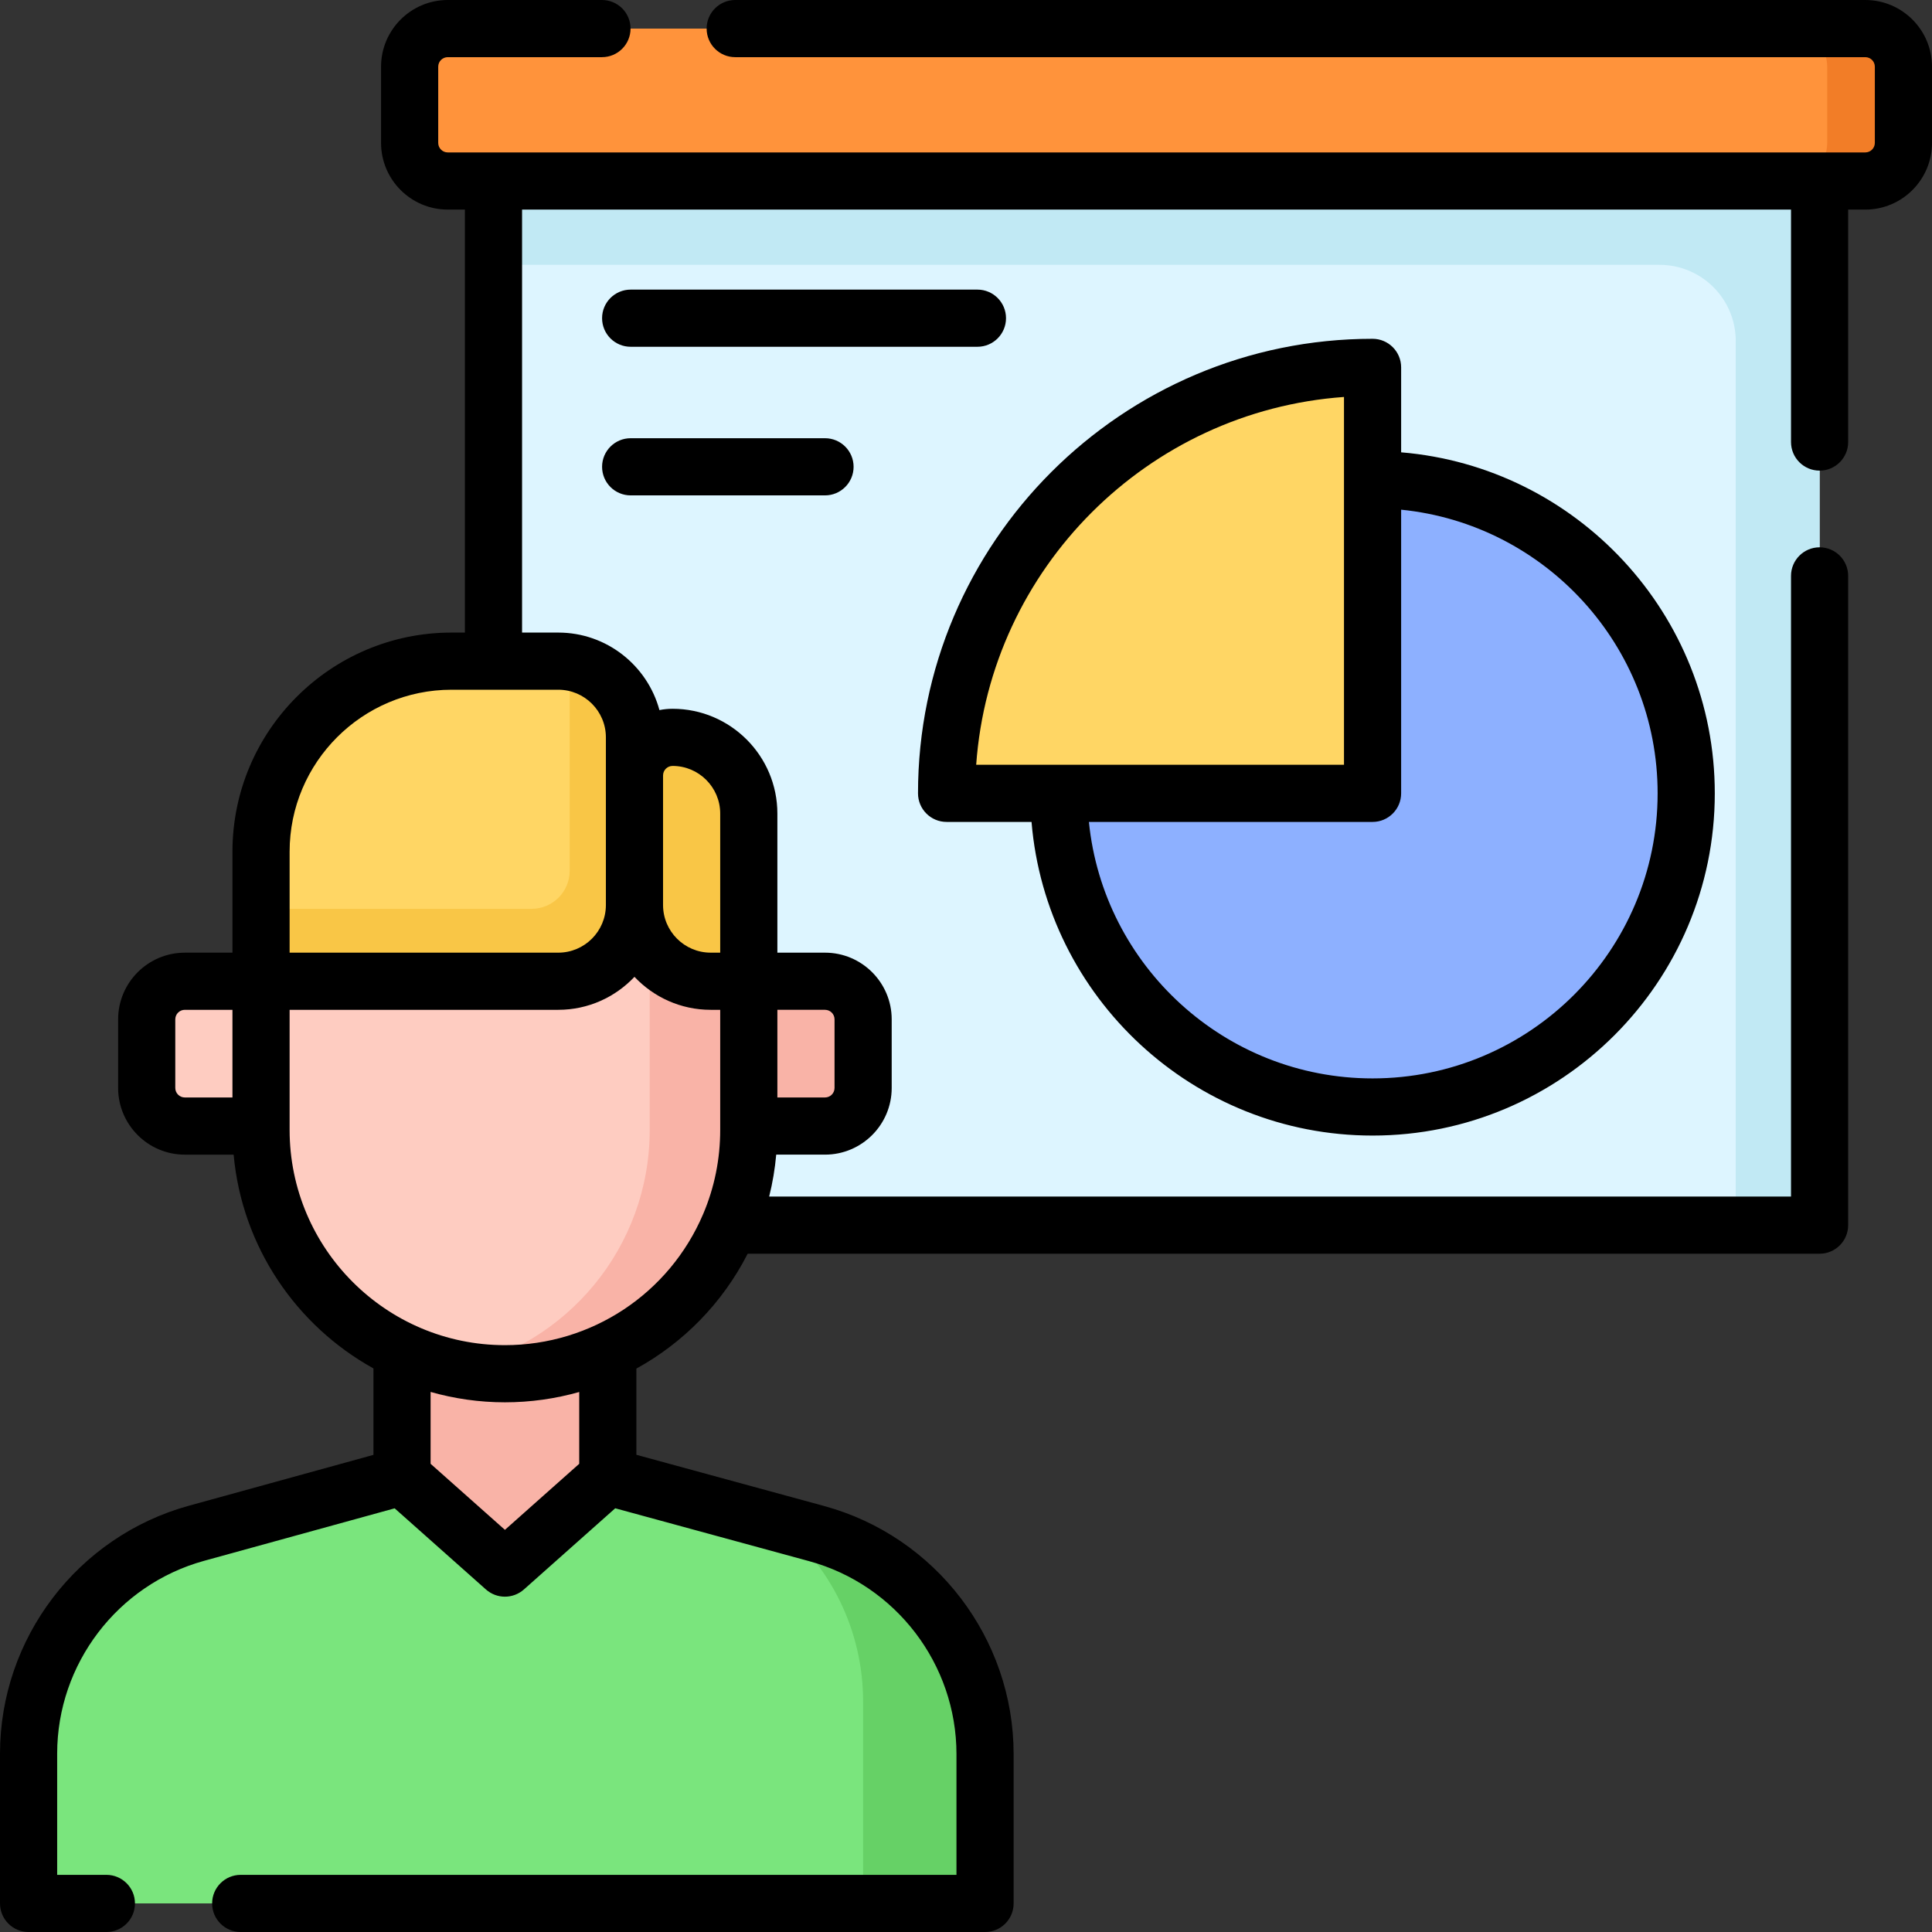 <svg height="512pt" viewBox="0 0 512 512" width="512pt" xmlns="http://www.w3.org/2000/svg"><rect x="0" y="0" width="512" height="512" fill="#333333" stroke="none"/><path d="m130.777 48.977h351.434v275.695h-351.434zm0 0" fill="#ddf5ff"/><path d="m130.777 48.977v21.207h309.02c11.152 0 20.195 9.043 20.195 20.199v234.289h22.219v-275.695zm0 0" fill="#c1e9f4"/><path d="m494.328 47.969h-375.668c-5.578 0-10.102-4.523-10.102-10.102v-20.195c0-5.574 4.523-10.098 10.102-10.098h375.668c5.578 0 10.098 4.52 10.098 10.098v20.199c0 5.574-4.52 10.098-10.098 10.098zm0 0" fill="#ff933b"/><path d="m494.328 7.574h-20.199c5.578 0 10.102 4.52 10.102 10.098v20.199c0 5.574-4.523 10.098-10.102 10.098h20.199c5.574 0 10.098-4.52 10.098-10.098v-20.199c0-5.578-4.52-10.098-10.098-10.098zm0 0" fill="#f27d27"/><path d="m363.742 127.125v83.117h-83.117c0 45.906 37.215 83.121 83.117 83.121 45.906 0 83.121-37.215 83.121-83.121 0-45.902-37.215-83.117-83.121-83.117zm0 0" fill="#8db0ff"/><path d="m363.742 97.359c-62.344 0-112.883 50.539-112.883 112.883h112.883zm0 0" fill="#ffd664"/><path d="m48.977 298.414h20.199v-38.375h-20.199c-5.574 0-10.098 4.52-10.098 10.098v18.18c0 5.578 4.523 10.098 10.098 10.098zm0 0" fill="#feccc1"/><path d="m218.637 298.414h-20.199v-38.375h20.199c5.574 0 10.098 4.52 10.098 10.098v18.18c0 5.578-4.523 10.098-10.098 10.098zm0 0" fill="#f9b3a7"/><path d="m133.809 391.32h-27.27l-54.469 15.008c-26.285 7.242-44.496 31.152-44.496 58.414v39.684h253.477v-39.559c0-27.324-18.289-51.266-44.652-58.457l-55.324-15.09zm0 0" fill="#7ae57d"/><path d="m216.398 406.41-10.438-2.848c14.062 11.242 22.773 28.484 22.773 47.34v53.523h32.316v-39.559c0-27.324-18.289-51.266-44.652-58.457zm0 0" fill="#66d166"/><path d="m106.539 360.016v31.305l27.27 24.238 27.266-24.238v-31.305zm0 0" fill="#f9b3a7"/><path d="m133.809 248.93h-64.633v50.496c0 35.691 28.938 64.629 64.633 64.629 35.695 0 64.629-28.938 64.629-64.629v-50.496zm0 0" fill="#feccc1"/><path d="m172.18 248.93v50.496c0 31.195-22.102 57.227-51.5 63.293 4.238.875 8.629 1.336 13.125 1.336 35.695 0 64.633-28.938 64.633-64.629v-50.496zm0 0" fill="#f9b3a7"/><path d="m119.668 175.211h28.277c11.156 0 20.195 9.043 20.195 20.195v44.438c0 11.152-9.043 20.195-20.195 20.195h-78.77v-34.336c0-27.887 22.605-50.492 50.492-50.492zm0 0" fill="#ffd664"/><path d="m150.973 175.465v55.289c0 5.578-4.52 10.098-10.098 10.098h-71.699v19.188h78.77c11.152 0 20.195-9.043 20.195-20.195v-44.434c0-10.125-7.453-18.48-17.168-19.945zm0 0" fill="#f9c646"/><path d="m178.242 195.406c-5.578 0-10.102 4.523-10.102 10.102v34.336c0 11.152 9.043 20.195 20.199 20.195h10.098v-44.434c0-11.156-9.043-20.199-20.195-20.199zm0 0" fill="#f9c646"/><path d="m494.328 0h-299.488c-4.184 0-7.574 3.391-7.574 7.574 0 4.184 3.391 7.574 7.574 7.574h299.488c1.391 0 2.523 1.133 2.523 2.523v20.199c0 1.391-1.133 2.523-2.523 2.523h-375.668c-1.395 0-2.527-1.133-2.527-2.523v-20.199c0-1.391 1.133-2.523 2.527-2.523h40.867c4.184 0 7.574-3.391 7.574-7.574 0-4.184-3.391-7.574-7.574-7.574h-40.867c-9.746 0-17.676 7.93-17.676 17.672v20.199c0 9.742 7.93 17.672 17.676 17.672h4.543v112.094h-3.535c-32.02 0-58.066 26.051-58.066 58.066v26.766h-12.625c-9.742 0-17.672 7.926-17.672 17.672v18.176c0 9.746 7.93 17.676 17.672 17.676h12.938c2.211 24.406 16.609 45.34 37.051 56.652v22.91l-48.906 13.477c-29.473 8.113-50.059 35.137-50.059 65.707v39.688c0 4.184 3.391 7.574 7.574 7.574h20.617c4.184 0 7.574-3.391 7.574-7.574 0-4.184-3.391-7.574-7.574-7.574h-13.043v-32.113c0-23.777 16.008-44.793 38.93-51.105l50.508-13.914 24.188 21.5c1.438 1.273 3.234 1.914 5.031 1.914 1.801 0 3.598-.641 5.035-1.914l24.199-21.512 51.371 14.008c23 6.273 39.062 27.312 39.062 51.156v31.98h-189.684c-4.184 0-7.574 3.391-7.574 7.574 0 4.184 3.391 7.574 7.574 7.574h197.262c4.18 0 7.57-3.391 7.57-7.574v-39.555c0-30.656-20.652-57.703-50.227-65.77l-49.746-13.566v-22.848c12.453-6.852 22.812-17.348 29.492-30.441h284.07c4.18 0 7.57-3.391 7.57-7.574v-172.059c0-4.18-3.391-7.574-7.57-7.574-4.184 0-7.574 3.395-7.574 7.574v164.484h-270.801c.914-3.641 1.531-7.348 1.871-11.109h12.93c9.742 0 17.672-7.93 17.672-17.672v-18.18c0-9.746-7.93-17.672-17.672-17.672h-12.625v-36.859c0-15.316-12.457-27.773-27.77-27.773-1.195 0-2.359.121-3.484.348-3.191-11.82-14-20.543-26.812-20.543h-9.594v-112.094h336.285v61.602c0 4.184 3.391 7.574 7.574 7.574 4.18 0 7.57-3.391 7.57-7.574v-61.602h4.547c9.742 0 17.672-7.93 17.672-17.676v-20.195c0-9.742-7.93-17.672-17.672-17.672zm-447.875 288.316v-18.18c0-1.391 1.133-2.523 2.527-2.523h12.621v23.227h-12.625c-1.391 0-2.523-1.133-2.523-2.523zm107.047 99.605-19.691 17.504-19.695-17.504v-19.043c6.266 1.777 12.867 2.75 19.695 2.75 6.773 0 13.387-.953 19.691-2.734zm-19.691-31.441c-31.465 0-57.059-25.594-57.059-57.055v-31.812h71.195c7.953 0 15.129-3.367 20.195-8.742 5.07 5.375 12.246 8.742 20.199 8.742h2.523v31.812c0 7.734-1.516 15.23-4.5 22.27-.008.016-.016.031-.02.043-8.984 21.109-29.602 34.742-52.535 34.742zm87.352-86.344v18.18c0 1.395-1.133 2.523-2.523 2.523h-12.625v-23.227h12.625c1.391 0 2.523 1.133 2.523 2.523zm-42.918-67.156c6.961 0 12.621 5.664 12.621 12.625v36.859h-2.523c-6.961 0-12.625-5.664-12.625-12.621v-34.336c0-1.395 1.133-2.527 2.527-2.527zm-17.676-7.574v44.438c0 6.961-5.66 12.621-12.621 12.621h-71.195v-26.762c0-23.668 19.254-42.918 42.918-42.918h28.277c6.961 0 12.621 5.664 12.621 12.621zm0 0"/><path d="m250.855 217.82h22.512c3.863 46.477 42.918 83.117 90.375 83.117 50.012 0 90.695-40.684 90.695-90.691 0-47.461-36.641-86.516-83.121-90.375v-22.512c0-4.184-3.391-7.574-7.574-7.574-66.422 0-120.461 54.035-120.461 120.461 0 4.184 3.395 7.574 7.574 7.574zm188.434-7.574c0 41.656-33.891 75.543-75.547 75.543-39.098 0-71.355-29.855-75.168-67.969h75.168c4.184 0 7.574-3.391 7.574-7.574v-75.172c38.117 3.812 67.973 36.07 67.973 75.172zm-83.117-105.047v97.473h-97.473c3.715-52.051 45.418-93.758 97.473-97.473zm0 0"/><path d="m266.605 84.324c0-4.184-3.391-7.574-7.574-7.574h-91.898c-4.184 0-7.574 3.391-7.574 7.574 0 4.184 3.391 7.574 7.574 7.574h91.898c4.184 0 7.574-3.391 7.574-7.574zm0 0"/><path d="m167.133 116.133c-4.184 0-7.574 3.391-7.574 7.574 0 4.184 3.391 7.574 7.574 7.574h51.504c4.18 0 7.574-3.391 7.574-7.574 0-4.184-3.395-7.574-7.574-7.574zm0 0"/></svg>